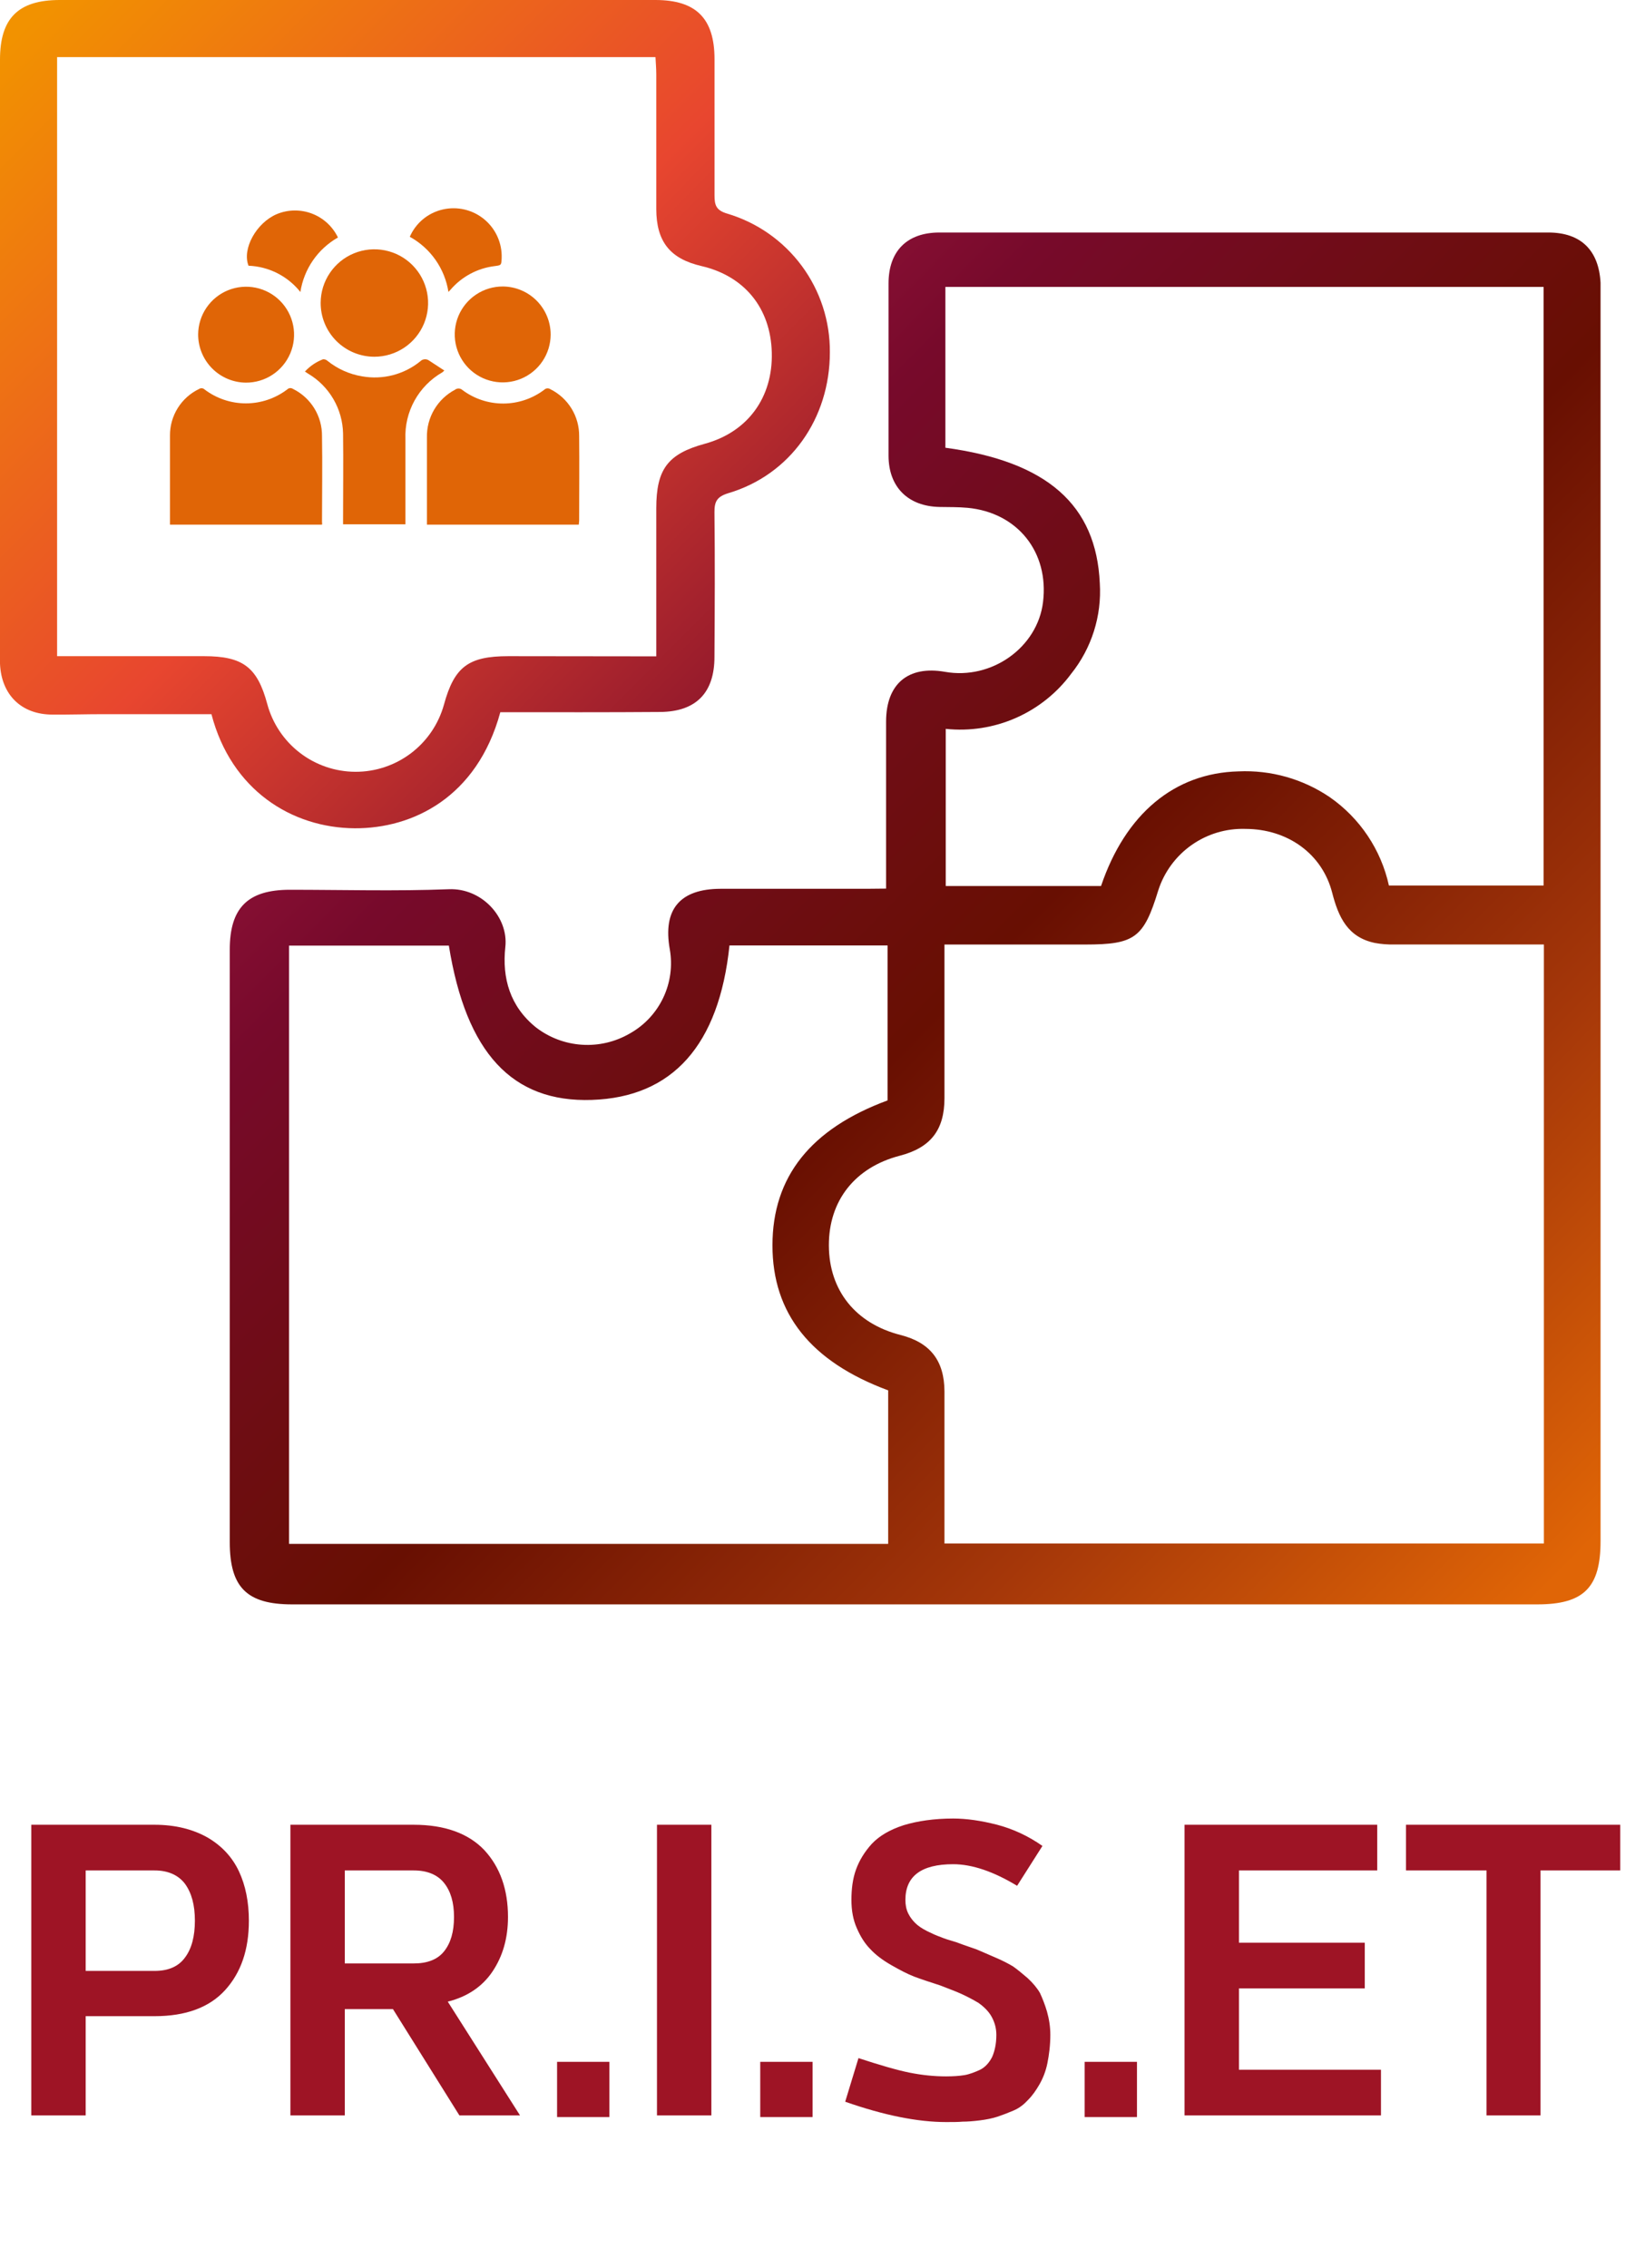 <svg width="103" height="142" viewBox="0 0 103 142" fill="none" xmlns="http://www.w3.org/2000/svg">
<path d="M36.24 32.854H26.732C26.732 32.774 26.732 32.701 26.732 32.624C26.732 30.883 26.732 29.142 26.732 27.397C26.718 26.784 26.874 26.18 27.185 25.651C27.495 25.123 27.946 24.691 28.488 24.405C28.556 24.352 28.64 24.325 28.726 24.328C28.812 24.332 28.893 24.366 28.956 24.424C29.697 24.976 30.596 25.272 31.52 25.269C32.443 25.265 33.34 24.962 34.077 24.405C34.127 24.356 34.192 24.326 34.262 24.319C34.332 24.313 34.402 24.331 34.46 24.371C35.006 24.641 35.464 25.06 35.783 25.579C36.102 26.098 36.268 26.696 36.263 27.305C36.282 29.073 36.263 30.841 36.263 32.609L36.24 32.854Z" fill="#E06506"/>
<path d="M34.479 20.957C34.476 21.551 34.297 22.131 33.965 22.623C33.633 23.115 33.162 23.497 32.612 23.722C32.062 23.946 31.459 24.003 30.877 23.884C30.295 23.766 29.761 23.478 29.343 23.056C28.925 22.634 28.642 22.098 28.528 21.515C28.415 20.932 28.477 20.329 28.706 19.781C28.936 19.234 29.323 18.766 29.818 18.438C30.313 18.11 30.894 17.937 31.488 17.939C32.284 17.945 33.045 18.266 33.606 18.831C34.166 19.397 34.48 20.161 34.479 20.957V20.957Z" fill="#E06506"/>
<path d="M28.078 18.28C27.966 17.558 27.689 16.871 27.27 16.273C26.85 15.674 26.299 15.18 25.658 14.828C25.844 14.402 26.127 14.025 26.484 13.728C26.842 13.431 27.265 13.222 27.718 13.118C28.168 13.014 28.636 13.014 29.086 13.12C29.536 13.225 29.956 13.433 30.313 13.726C30.67 14.02 30.955 14.392 31.145 14.813C31.336 15.234 31.427 15.693 31.411 16.155V16.182C31.388 16.608 31.388 16.608 30.978 16.662C29.9 16.792 28.911 17.321 28.205 18.146C28.165 18.193 28.123 18.238 28.078 18.28V18.28Z" fill="#E06506"/>
<path d="M20.162 32.854H10.643V32.601C10.643 30.826 10.643 29.05 10.643 27.274C10.639 26.664 10.808 26.066 11.131 25.549C11.455 25.032 11.918 24.618 12.469 24.355C12.519 24.322 12.579 24.307 12.64 24.311C12.7 24.316 12.758 24.341 12.802 24.382C13.547 24.95 14.458 25.258 15.395 25.258C16.332 25.258 17.242 24.95 17.988 24.382C18.034 24.337 18.096 24.309 18.16 24.303C18.225 24.298 18.29 24.315 18.344 24.352C18.895 24.623 19.358 25.045 19.68 25.568C20.001 26.091 20.168 26.695 20.162 27.308C20.193 29.107 20.162 30.91 20.162 32.712C20.177 32.758 20.17 32.793 20.162 32.854Z" fill="#E06506"/>
<path d="M19.092 23.266C19.404 22.927 19.79 22.664 20.22 22.499C20.27 22.494 20.321 22.499 20.369 22.515C20.418 22.531 20.462 22.557 20.5 22.591C21.127 23.098 21.875 23.434 22.67 23.565C23.309 23.679 23.964 23.654 24.592 23.493C25.22 23.331 25.806 23.037 26.31 22.629C26.381 22.554 26.477 22.507 26.581 22.498C26.684 22.488 26.787 22.518 26.87 22.58L27.821 23.201C27.78 23.244 27.735 23.284 27.687 23.32C26.959 23.739 26.36 24.35 25.954 25.085C25.549 25.821 25.352 26.653 25.386 27.493C25.386 29.165 25.386 30.841 25.386 32.517V32.831H21.481V32.525C21.481 30.73 21.504 28.935 21.481 27.155C21.467 26.394 21.259 25.649 20.875 24.991C20.492 24.333 19.947 23.784 19.291 23.396L19.092 23.266Z" fill="#E06506"/>
<path d="M20.078 18.955C20.081 18.291 20.282 17.642 20.654 17.092C21.026 16.541 21.552 16.113 22.167 15.861C22.782 15.61 23.458 15.546 24.109 15.678C24.76 15.81 25.358 16.131 25.826 16.603C26.295 17.074 26.613 17.673 26.742 18.325C26.87 18.977 26.802 19.652 26.547 20.266C26.292 20.879 25.861 21.404 25.308 21.772C24.755 22.141 24.106 22.338 23.441 22.338C22.998 22.338 22.559 22.25 22.15 22.08C21.74 21.91 21.369 21.66 21.056 21.346C20.744 21.032 20.496 20.659 20.328 20.248C20.16 19.838 20.075 19.398 20.078 18.955V18.955Z" fill="#E06506"/>
<path d="M12.407 20.934C12.412 20.34 12.592 19.761 12.926 19.27C13.259 18.779 13.731 18.398 14.281 18.174C14.832 17.951 15.435 17.896 16.017 18.016C16.599 18.136 17.131 18.426 17.548 18.849C17.965 19.272 18.247 19.808 18.359 20.392C18.471 20.975 18.408 21.578 18.177 22.125C17.946 22.672 17.558 23.138 17.062 23.465C16.566 23.792 15.985 23.964 15.391 23.96C14.595 23.952 13.834 23.629 13.275 23.062C12.716 22.495 12.404 21.73 12.407 20.934Z" fill="#E06506"/>
<path d="M21.16 14.871C20.536 15.226 20 15.717 19.593 16.308C19.186 16.899 18.918 17.575 18.808 18.284C18.417 17.792 17.924 17.391 17.364 17.107C16.803 16.823 16.188 16.663 15.56 16.639C15.146 15.58 16.051 13.954 17.328 13.409C18.032 13.116 18.822 13.104 19.535 13.376C20.248 13.648 20.829 14.183 21.16 14.871V14.871Z" fill="#E06506"/>
<path d="M55.481 55.642V54.438C55.481 51.37 55.481 48.288 55.481 45.191C55.481 42.821 56.862 41.663 59.171 42.069C62.101 42.587 64.966 40.535 65.308 37.701C65.691 34.575 63.716 32.094 60.579 31.798C60.003 31.745 59.428 31.756 58.837 31.745C56.866 31.71 55.639 30.506 55.635 28.538C55.635 24.946 55.635 21.35 55.635 17.75C55.635 15.729 56.785 14.559 58.822 14.559C71.527 14.559 84.234 14.559 96.941 14.559C98.985 14.559 100.105 15.667 100.217 17.704C100.217 17.976 100.217 18.248 100.217 18.524C100.217 44.52 100.217 70.515 100.217 96.508C100.217 99.411 99.166 100.462 96.258 100.462H18.291C15.452 100.462 14.386 99.396 14.386 96.558C14.386 84.192 14.386 71.829 14.386 59.466C14.386 56.847 15.514 55.719 18.137 55.715C21.462 55.715 24.788 55.811 28.109 55.681C30.176 55.6 31.845 57.441 31.641 59.294C31.427 61.257 31.94 63.029 33.559 64.333C34.389 64.973 35.391 65.351 36.436 65.419C37.482 65.488 38.525 65.243 39.431 64.717C40.344 64.207 41.076 63.426 41.525 62.482C41.975 61.538 42.119 60.477 41.939 59.447C41.49 56.95 42.564 55.662 45.115 55.654C48.16 55.654 51.209 55.654 54.258 55.654L55.481 55.642ZM59.137 59.14C59.137 62.462 59.137 65.611 59.137 68.759C59.137 70.765 58.266 71.866 56.341 72.368C53.533 73.097 51.888 75.183 51.899 77.995C51.911 80.806 53.572 82.877 56.387 83.594C58.239 84.066 59.129 85.194 59.137 87.13C59.137 89.938 59.137 92.745 59.137 95.568V96.65H96.669V59.14H95.518C92.776 59.14 90.038 59.14 87.299 59.14C86.891 59.151 86.482 59.119 86.08 59.044C84.384 58.688 83.805 57.426 83.414 55.903C82.785 53.449 80.614 51.911 77.983 51.903C76.778 51.865 75.593 52.22 74.607 52.916C73.622 53.611 72.89 54.609 72.522 55.758C71.613 58.73 71.053 59.144 67.95 59.144H59.129L59.137 59.14ZM96.65 55.451V17.965H59.194V28.036C65.568 28.899 68.644 31.614 68.863 36.527C68.99 38.571 68.351 40.589 67.072 42.188C66.177 43.398 64.981 44.352 63.603 44.958C62.225 45.563 60.714 45.798 59.217 45.64V55.481H68.94C70.474 50.952 73.542 48.405 77.542 48.302C79.573 48.208 81.579 48.775 83.261 49.916C85.149 51.228 86.473 53.205 86.966 55.451H96.65ZM55.612 96.673V87.061C50.76 85.263 48.363 82.248 48.367 77.972C48.371 73.695 50.753 70.685 55.574 68.905V59.202H45.675C45.023 65.449 42.108 68.706 37.057 68.874C32.071 69.043 29.187 65.933 28.105 59.213H18.099V96.673H55.612Z" fill="url(#paint0_linear_956_2200)"/>
<path d="M31.327 44.597C29.866 49.966 25.796 51.884 22.218 51.865C18.268 51.842 14.478 49.475 13.239 44.72H6.474C5.412 44.72 4.349 44.754 3.287 44.746C1.339 44.746 0.084 43.508 9.68352e-06 41.563C9.68352e-06 41.36 9.68352e-06 41.153 9.68352e-06 40.95V3.747C-0.004 1.151 1.131 0 3.739 0H41.038C43.584 0 44.735 1.151 44.739 3.697C44.739 6.539 44.739 9.385 44.739 12.227C44.739 12.841 44.831 13.17 45.537 13.377C47.405 13.932 49.041 15.079 50.2 16.645C51.359 18.211 51.977 20.112 51.961 22.061C51.961 26.203 49.487 29.731 45.602 30.882C44.881 31.104 44.731 31.411 44.735 32.086C44.77 35.101 44.754 38.115 44.735 41.13C44.735 43.381 43.584 44.562 41.341 44.582C38.039 44.608 34.717 44.597 31.327 44.597ZM41.092 41.099C41.092 37.92 41.092 34.878 41.092 31.833C41.092 29.378 41.812 28.42 44.133 27.787C46.818 27.054 48.398 24.887 48.325 22.08C48.252 19.272 46.599 17.278 43.91 16.657C41.951 16.2 41.099 15.123 41.092 13.098C41.092 10.29 41.092 7.483 41.092 4.66C41.092 4.299 41.061 3.939 41.042 3.575H3.575V41.088H12.779C15.207 41.088 16.112 41.774 16.733 44.079C17.059 45.295 17.776 46.369 18.773 47.137C19.77 47.905 20.991 48.323 22.25 48.328C23.508 48.333 24.733 47.924 25.736 47.163C26.738 46.403 27.463 45.334 27.798 44.121C28.447 41.751 29.332 41.088 31.829 41.088L41.092 41.099Z" fill="url(#paint1_linear_956_2200)"/>
<path d="M1.959 114.262V132.462H5.365V126.248H9.681C11.631 126.248 13.113 125.702 14.101 124.61C15.089 123.518 15.583 122.088 15.583 120.268C15.583 119.098 15.375 118.058 14.959 117.174C14.543 116.29 13.893 115.588 13.009 115.068C12.099 114.548 10.981 114.262 9.681 114.262H1.959ZM5.365 123.414V117.122H9.681C10.513 117.122 11.163 117.408 11.579 117.954C11.995 118.526 12.203 119.28 12.203 120.268C12.203 121.256 11.995 122.036 11.579 122.582C11.163 123.154 10.513 123.414 9.681 123.414H5.365ZM18.183 114.262V132.462H21.589V125.806H24.605L28.765 132.462H32.561L28.037 125.338C29.285 125.026 30.221 124.376 30.845 123.44C31.469 122.504 31.807 121.386 31.807 120.034C31.807 118.318 31.313 116.914 30.325 115.848C29.337 114.808 27.855 114.262 25.905 114.262H18.183ZM21.589 122.946V117.122H25.905C26.737 117.122 27.387 117.382 27.803 117.902C28.219 118.422 28.427 119.124 28.427 120.034C28.427 120.97 28.219 121.672 27.803 122.192C27.387 122.712 26.737 122.946 25.905 122.946H21.589ZM34.881 129.108V132.566H38.157V129.108H34.881ZM41.136 114.262V132.462H44.542V114.262H41.136ZM47.602 129.108V132.566H50.878V129.108H47.602ZM52.921 131.604C55.365 132.462 57.471 132.878 59.239 132.878C59.655 132.878 59.993 132.878 60.279 132.852C60.565 132.852 60.929 132.826 61.345 132.774C61.761 132.722 62.151 132.644 62.463 132.54C62.775 132.436 63.113 132.306 63.477 132.15C63.841 131.994 64.127 131.76 64.387 131.474C64.647 131.214 64.881 130.876 65.089 130.512C65.297 130.148 65.479 129.706 65.583 129.186C65.687 128.666 65.765 128.068 65.765 127.418C65.765 126.898 65.687 126.43 65.557 125.962C65.427 125.52 65.271 125.13 65.115 124.792C64.933 124.48 64.673 124.168 64.335 123.856C63.971 123.544 63.685 123.31 63.425 123.128C63.165 122.972 62.775 122.764 62.281 122.556C61.787 122.348 61.397 122.166 61.137 122.062C60.851 121.958 60.435 121.828 59.889 121.62C59.447 121.49 59.109 121.386 58.875 121.282C58.641 121.204 58.355 121.074 58.043 120.918C57.731 120.762 57.471 120.58 57.315 120.424C57.159 120.268 57.003 120.086 56.873 119.826C56.743 119.566 56.691 119.28 56.691 118.968C56.691 117.486 57.679 116.732 59.681 116.732C60.877 116.732 62.229 117.2 63.685 118.084L65.271 115.588C64.387 114.964 63.425 114.522 62.437 114.262C61.423 114.002 60.513 113.872 59.681 113.872C58.485 113.872 57.445 114.028 56.587 114.288C55.703 114.574 55.053 114.964 54.585 115.458C54.117 115.978 53.805 116.498 53.597 117.07C53.389 117.642 53.311 118.292 53.311 118.968C53.311 119.618 53.415 120.216 53.649 120.736C53.883 121.282 54.169 121.724 54.507 122.062C54.819 122.4 55.261 122.738 55.807 123.05C56.353 123.362 56.847 123.622 57.263 123.778C57.679 123.934 58.225 124.116 58.875 124.324C59.395 124.532 59.837 124.688 60.175 124.844C60.513 125 60.877 125.182 61.267 125.416C61.631 125.676 61.917 125.962 62.099 126.3C62.281 126.638 62.385 127.002 62.385 127.418C62.385 127.99 62.281 128.432 62.125 128.796C61.943 129.16 61.683 129.446 61.371 129.602C61.033 129.758 60.695 129.888 60.383 129.94C60.071 129.992 59.681 130.018 59.239 130.018C58.485 130.018 57.731 129.94 56.951 129.784C56.171 129.628 55.105 129.316 53.753 128.874L52.921 131.604ZM67.914 129.108V132.566H71.19V129.108H67.914ZM74.169 114.262V132.462H86.468V129.602H77.576V124.506H85.454V121.646H77.576V117.122H86.234V114.262H74.169ZM88.034 114.262V117.122H93.078V132.462H96.458V117.122H101.45V114.262H88.034Z" fill="#9E1425"/>
<defs>
<linearGradient id="paint0_linear_956_2200" x1="16.439" y1="17.838" x2="97.936" y2="98.316" gradientUnits="userSpaceOnUse">
<stop stop-color="#BF2051"/>
<stop offset="0.286" stop-color="#770A2B"/>
<stop offset="0.542" stop-color="#680F02"/>
<stop offset="0.786" stop-color="#A53709"/>
<stop offset="1" stop-color="#E06506"/>
</linearGradient>
<linearGradient id="paint1_linear_956_2200" x1="1.243" y1="1.98" x2="50.449" y2="50.702" gradientUnits="userSpaceOnUse">
<stop stop-color="#F29200"/>
<stop offset="0.495" stop-color="#E8462F"/>
<stop offset="1" stop-color="#770A2B"/>
</linearGradient>
</defs>
</svg>

